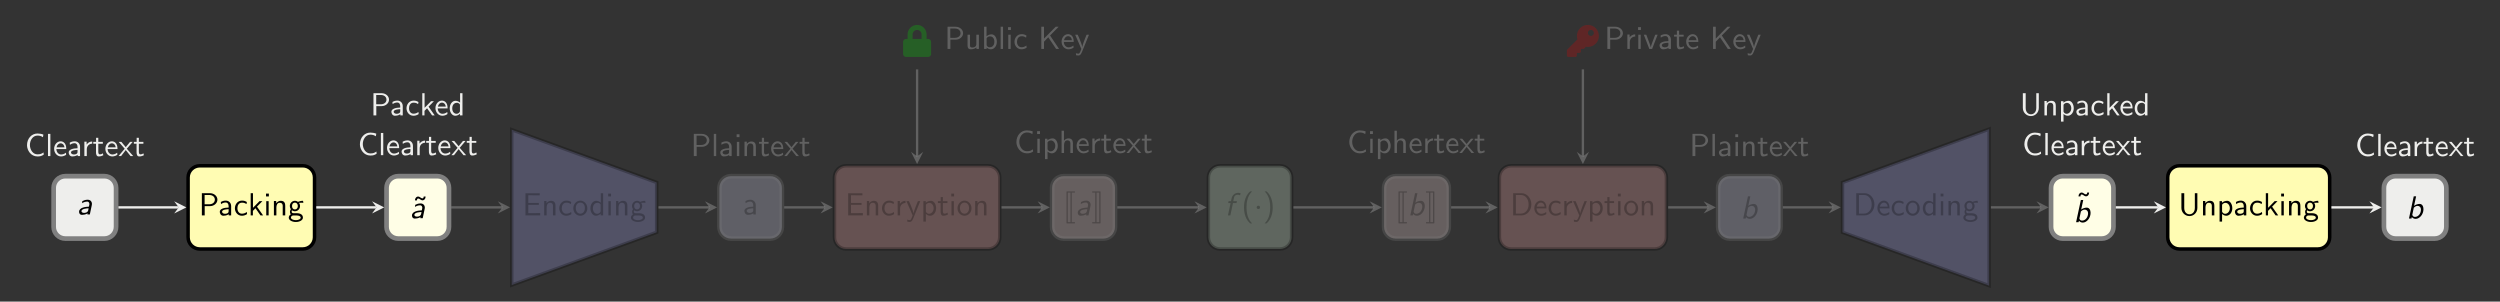 <?xml version="1.0" encoding="UTF-8"?>
<svg xmlns="http://www.w3.org/2000/svg" xmlns:xlink="http://www.w3.org/1999/xlink" width="851.518" height="102.74" viewBox="0 0 851.518 102.74">
<defs>
<g>
<g id="glyph-0-0">
<path d="M 1.266 2.609 C 1.266 2.672 1.312 2.719 1.391 2.719 L 4.016 2.719 C 4.094 2.719 4.141 2.672 4.141 2.609 L 4.141 2.406 C 4.141 2.344 4.094 2.297 4.016 2.297 L 3.047 2.297 L 3.047 -7.75 L 4.016 -7.75 C 4.094 -7.75 4.141 -7.797 4.141 -7.859 L 4.141 -8.062 C 4.141 -8.125 4.094 -8.172 4.016 -8.172 L 1.391 -8.172 C 1.312 -8.172 1.266 -8.125 1.266 -8.062 Z M 2.625 -7.75 L 2.625 2.297 L 1.703 2.297 L 1.703 -7.75 Z M 2.625 -7.75 "/>
</g>
<g id="glyph-0-1">
<path d="M 1.75 2.297 L 1.75 -7.75 L 2.672 -7.75 L 2.672 2.297 Z M 3.109 2.609 L 3.109 -8.062 C 3.109 -8.125 3.047 -8.172 2.984 -8.172 L 0.375 -8.172 C 0.312 -8.172 0.266 -8.125 0.266 -8.062 L 0.266 -7.859 C 0.266 -7.797 0.312 -7.75 0.375 -7.75 L 1.312 -7.75 L 1.312 2.297 L 0.375 2.297 C 0.312 2.297 0.266 2.344 0.266 2.406 L 0.266 2.609 C 0.266 2.672 0.312 2.719 0.375 2.719 L 2.984 2.719 C 3.047 2.719 3.109 2.672 3.109 2.609 Z M 3.109 2.609 "/>
</g>
<g id="glyph-1-0">
<path d="M 5.031 -3.203 C 5.078 -3.359 5.078 -3.453 5.078 -3.594 C 5.078 -4.391 4.547 -5.031 3.625 -5.031 C 2.828 -5.031 2.297 -4.797 1.812 -4.562 C 1.781 -4.25 1.734 -3.875 1.719 -3.844 C 2.219 -4.156 2.781 -4.391 3.484 -4.391 C 4.156 -4.391 4.219 -3.703 4.219 -3.516 C 4.219 -3.344 4.094 -2.703 4.062 -2.688 C 4.031 -2.672 3.844 -2.656 3.797 -2.656 C 3 -2.625 0.703 -2.406 0.703 -0.922 C 0.703 -0.75 0.75 0.125 1.703 0.125 C 1.984 0.125 2.906 0.062 3.609 -0.375 C 3.594 -0.281 3.562 -0.094 3.531 0 L 4.359 0 Z M 3.812 -1.422 C 3.609 -0.547 2.547 -0.547 2.406 -0.547 C 1.859 -0.547 1.516 -0.781 1.516 -1.141 C 1.516 -2 3.453 -2.094 3.953 -2.109 Z M 3.812 -1.422 "/>
</g>
<g id="glyph-1-1">
<path d="M 2.812 -4.203 L 4.016 -4.203 L 4.141 -4.844 L 2.906 -4.844 L 3.203 -6.188 C 3.297 -6.734 3.844 -7.031 4.391 -7.031 C 4.531 -7.031 4.875 -7.016 5.234 -6.844 L 5.391 -7.562 C 5.109 -7.641 4.828 -7.688 4.547 -7.688 C 3.469 -7.688 2.562 -6.844 2.359 -5.875 L 2.125 -4.844 L 1.312 -4.844 L 1.188 -4.203 L 2 -4.203 L 1.094 0 L 1.922 0 Z M 2.812 -4.203 "/>
</g>
<g id="glyph-1-2">
<path d="M 3.328 -7.562 L 2.516 -7.562 L 0.891 0 L 1.75 0 L 1.859 -0.5 C 2.156 -0.141 2.578 0.125 3.188 0.125 C 4.484 0.125 5.828 -1.391 5.828 -3.188 C 5.828 -4.062 5.438 -4.969 4.516 -4.969 C 3.875 -4.969 3.156 -4.719 2.625 -4.312 Z M 2.531 -3.672 C 2.641 -3.781 3.125 -4.297 3.812 -4.297 C 4.453 -4.297 4.969 -3.859 4.969 -3.016 C 4.969 -1.781 4.141 -0.547 2.906 -0.547 C 2.438 -0.547 2.156 -0.812 2.016 -1.25 Z M 2.531 -3.672 "/>
</g>
<g id="glyph-2-0">
<path d="M 6.344 -1.25 C 5.703 -0.812 5.328 -0.594 4.25 -0.594 C 2.688 -0.594 1.703 -2.219 1.703 -3.797 C 1.703 -5.281 2.609 -6.984 4.281 -6.984 C 5.047 -6.984 5.547 -6.812 6.141 -6.422 L 6.297 -7.312 C 5.828 -7.547 4.984 -7.688 4.281 -7.688 C 2.266 -7.688 0.719 -5.984 0.719 -3.703 C 0.719 -1.969 2.016 0.125 4.281 0.125 C 5.297 0.125 5.703 -0.047 6.406 -0.484 Z M 6.344 -1.25 "/>
</g>
<g id="glyph-2-1">
<path d="M 1.781 -7.422 L 0.812 -7.422 L 0.812 -6.453 L 1.781 -6.453 Z M 1.703 -4.844 L 0.891 -4.844 L 0.891 0 L 1.703 0 Z M 1.703 -4.844 "/>
</g>
<g id="glyph-2-2">
<path d="M 1.75 -0.5 C 2.078 -0.188 2.562 0.125 3.219 0.125 C 4.281 0.125 5.234 -0.953 5.234 -2.438 C 5.234 -3.734 4.547 -4.969 3.5 -4.969 C 2.844 -4.969 2.219 -4.734 1.719 -4.312 L 1.719 -4.844 L 0.891 -4.844 L 0.891 2.109 L 1.75 2.109 Z M 1.75 -3.625 C 2 -4.016 2.438 -4.266 2.906 -4.266 C 3.734 -4.266 4.391 -3.438 4.391 -2.438 C 4.391 -1.312 3.609 -0.547 2.797 -0.547 C 2.359 -0.547 2.078 -0.766 1.859 -1.062 C 1.75 -1.219 1.75 -1.25 1.75 -1.438 Z M 1.75 -3.625 "/>
</g>
<g id="glyph-2-3">
<path d="M 4.75 -3.25 C 4.75 -3.969 4.578 -4.969 3.25 -4.969 C 2.578 -4.969 2.047 -4.625 1.703 -4.172 L 1.703 -7.562 L 0.891 -7.562 L 0.891 0 L 1.734 0 L 1.734 -2.672 C 1.734 -3.391 2 -4.297 2.828 -4.297 C 3.875 -4.297 3.891 -3.516 3.891 -3.172 L 3.891 0 L 4.75 0 Z M 4.75 -3.25 "/>
</g>
<g id="glyph-2-4">
<path d="M 4.516 -2.391 C 4.516 -2.766 4.5 -3.578 4.078 -4.234 C 3.625 -4.906 2.969 -5.031 2.578 -5.031 C 1.359 -5.031 0.375 -3.875 0.375 -2.469 C 0.375 -1.031 1.422 0.125 2.734 0.125 C 3.422 0.125 4.047 -0.141 4.469 -0.453 L 4.406 -1.156 C 3.719 -0.594 3 -0.547 2.75 -0.547 C 1.875 -0.547 1.172 -1.312 1.141 -2.391 Z M 1.203 -2.984 C 1.375 -3.812 1.953 -4.359 2.578 -4.359 C 3.141 -4.359 3.75 -3.984 3.891 -2.984 Z M 1.203 -2.984 "/>
</g>
<g id="glyph-2-5">
<path d="M 1.719 -2.328 C 1.719 -3.422 2.5 -4.203 3.562 -4.234 L 3.562 -4.969 C 2.594 -4.953 2 -4.422 1.656 -3.922 L 1.656 -4.906 L 0.891 -4.906 L 0.891 0 L 1.719 0 Z M 1.719 -2.328 "/>
</g>
<g id="glyph-2-6">
<path d="M 1.906 -4.203 L 3.453 -4.203 L 3.453 -4.844 L 1.906 -4.844 L 1.906 -6.234 L 1.156 -6.234 L 1.156 -4.844 L 0.203 -4.844 L 0.203 -4.203 L 1.125 -4.203 L 1.125 -1.297 C 1.125 -0.641 1.281 0.125 2.031 0.125 C 2.797 0.125 3.344 -0.156 3.625 -0.297 L 3.453 -0.938 C 3.156 -0.703 2.812 -0.578 2.469 -0.578 C 2.062 -0.578 1.906 -0.906 1.906 -1.484 Z M 1.906 -4.203 "/>
</g>
<g id="glyph-2-7">
<path d="M 2.828 -2.5 L 4.828 -4.844 L 3.938 -4.844 L 2.469 -3.047 L 0.969 -4.844 L 0.062 -4.844 L 2.109 -2.5 L 0 0 L 0.891 0 L 2.469 -2.047 L 4.109 0 L 5.016 0 Z M 2.828 -2.5 "/>
</g>
<g id="glyph-2-8">
<path d="M 5.594 -3.594 L 5.594 -4.25 L 2 -4.25 L 2 -6.844 L 3.5 -6.844 C 3.625 -6.844 3.766 -6.828 3.891 -6.828 L 5.891 -6.828 L 5.891 -7.531 L 1.031 -7.531 L 1.031 0 L 6.047 0 L 6.047 -0.781 L 4.672 -0.781 C 4.531 -0.781 4.406 -0.766 4.281 -0.766 L 2 -0.766 L 2 -3.594 Z M 5.594 -3.594 "/>
</g>
<g id="glyph-2-9">
<path d="M 4.75 -3.25 C 4.75 -3.969 4.578 -4.969 3.25 -4.969 C 2.266 -4.969 1.734 -4.219 1.672 -4.141 L 1.672 -4.906 L 0.891 -4.906 L 0.891 0 L 1.734 0 L 1.734 -2.672 C 1.734 -3.391 2 -4.297 2.828 -4.297 C 3.875 -4.297 3.891 -3.516 3.891 -3.172 L 3.891 0 L 4.75 0 Z M 4.75 -3.25 "/>
</g>
<g id="glyph-2-10">
<path d="M 4.469 -4.562 C 3.828 -4.922 3.453 -5.031 2.797 -5.031 C 1.281 -5.031 0.391 -3.703 0.391 -2.422 C 0.391 -1.062 1.391 0.125 2.75 0.125 C 3.344 0.125 3.938 -0.031 4.531 -0.438 L 4.453 -1.172 C 3.906 -0.734 3.312 -0.578 2.766 -0.578 C 1.859 -0.578 1.25 -1.359 1.25 -2.438 C 1.25 -3.281 1.641 -4.328 2.797 -4.328 C 3.375 -4.328 3.734 -4.25 4.344 -3.844 Z M 4.469 -4.562 "/>
</g>
<g id="glyph-2-11">
<path d="M 4.859 -4.844 L 4.047 -4.844 C 2.625 -1.375 2.609 -0.875 2.594 -0.625 L 2.578 -0.625 C 2.516 -1.359 1.641 -3.375 1.609 -3.484 L 1.016 -4.844 L 0.156 -4.844 L 2.266 0 C 2.141 0.344 1.922 0.891 1.875 0.984 C 1.594 1.609 1.406 1.609 1.25 1.609 C 1.078 1.609 0.734 1.578 0.406 1.438 L 0.469 2.156 C 0.703 2.203 1.016 2.234 1.25 2.234 C 1.641 2.234 2.047 2.109 2.484 1 Z M 4.859 -4.844 "/>
</g>
<g id="glyph-2-12">
<path d="M 5.109 -2.406 C 5.109 -3.859 4.031 -5.031 2.719 -5.031 C 1.391 -5.031 0.328 -3.828 0.328 -2.406 C 0.328 -0.953 1.438 0.125 2.719 0.125 C 4.031 0.125 5.109 -0.984 5.109 -2.406 Z M 2.719 -0.578 C 1.969 -0.578 1.172 -1.188 1.172 -2.516 C 1.172 -3.828 2 -4.359 2.719 -4.359 C 3.484 -4.359 4.266 -3.797 4.266 -2.516 C 4.266 -1.219 3.516 -0.578 2.719 -0.578 Z M 2.719 -0.578 "/>
</g>
<g id="glyph-2-13">
<path d="M 3.844 -3.156 C 5.188 -3.156 6.344 -4.141 6.344 -5.359 C 6.344 -6.531 5.266 -7.562 3.766 -7.562 L 1.047 -7.562 L 1.047 0 L 2.016 0 L 2.016 -3.156 Z M 3.516 -6.953 C 4.719 -6.953 5.469 -6.297 5.469 -5.359 C 5.469 -4.5 4.781 -3.781 3.516 -3.781 L 1.984 -3.781 L 1.984 -6.953 Z M 3.516 -6.953 "/>
</g>
<g id="glyph-2-14">
<path d="M 4.75 -4.844 L 3.891 -4.844 L 3.891 -1.672 C 3.891 -0.859 3.281 -0.484 2.578 -0.484 C 1.812 -0.484 1.734 -0.766 1.734 -1.234 L 1.734 -4.844 L 0.891 -4.844 L 0.891 -1.188 C 0.891 -0.406 1.141 0.125 2.047 0.125 C 2.625 0.125 3.391 -0.047 3.922 -0.531 L 3.922 0 L 4.75 0 Z M 4.75 -4.844 "/>
</g>
<g id="glyph-2-15">
<path d="M 1.719 -7.562 L 0.891 -7.562 L 0.891 0 L 1.75 0 L 1.75 -0.5 C 2 -0.266 2.469 0.125 3.203 0.125 C 4.297 0.125 5.234 -0.969 5.234 -2.438 C 5.234 -3.781 4.5 -4.969 3.469 -4.969 C 3.047 -4.969 2.359 -4.859 1.719 -4.312 Z M 1.75 -3.656 C 1.922 -3.922 2.312 -4.297 2.906 -4.297 C 3.562 -4.297 4.391 -3.828 4.391 -2.438 C 4.391 -1.016 3.469 -0.547 2.797 -0.547 C 2.375 -0.547 2.016 -0.734 1.75 -1.25 Z M 1.75 -3.656 "/>
</g>
<g id="glyph-2-16">
<path d="M 1.703 -7.562 L 0.891 -7.562 L 0.891 0 L 1.703 0 Z M 1.703 -7.562 "/>
</g>
<g id="glyph-2-17">
<path d="M 4.031 -4.578 L 6.953 -7.562 L 5.938 -7.562 L 1.969 -3.516 L 1.969 -7.562 L 1.047 -7.562 L 1.047 0 L 1.969 0 L 1.969 -2.469 L 3.422 -3.969 L 6.094 0 L 7.094 0 Z M 4.031 -4.578 "/>
</g>
<g id="glyph-2-18">
<path d="M 4.359 -3.156 C 4.359 -4.266 3.562 -5.031 2.547 -5.031 C 1.844 -5.031 1.359 -4.859 0.844 -4.562 L 0.906 -3.844 C 1.469 -4.25 2.016 -4.391 2.547 -4.391 C 3.062 -4.391 3.5 -3.953 3.5 -3.141 L 3.5 -2.672 C 1.859 -2.656 0.484 -2.188 0.484 -1.234 C 0.484 -0.766 0.781 0.125 1.719 0.125 C 1.875 0.125 2.906 0.094 3.531 -0.391 L 3.531 0 L 4.359 0 Z M 3.5 -1.438 C 3.5 -1.234 3.5 -0.953 3.125 -0.75 C 2.812 -0.562 2.406 -0.547 2.281 -0.547 C 1.75 -0.547 1.266 -0.797 1.266 -1.25 C 1.266 -2.016 3.031 -2.094 3.5 -2.109 Z M 3.5 -1.438 "/>
</g>
<g id="glyph-2-19">
<path d="M 4.734 -7.562 L 3.922 -7.562 L 3.922 -4.359 C 3.344 -4.844 2.719 -4.969 2.328 -4.969 C 1.25 -4.969 0.391 -3.828 0.391 -2.422 C 0.391 -1 1.234 0.125 2.266 0.125 C 2.625 0.125 3.266 0.016 3.875 -0.562 L 3.875 0 L 4.734 0 Z M 3.875 -1.516 C 3.875 -1.359 3.875 -1.172 3.516 -0.844 C 3.266 -0.625 3 -0.547 2.719 -0.547 C 2.047 -0.547 1.25 -1.062 1.25 -2.406 C 1.25 -3.844 2.188 -4.297 2.828 -4.297 C 3.312 -4.297 3.641 -4.047 3.875 -3.703 Z M 3.875 -1.516 "/>
</g>
<g id="glyph-2-20">
<path d="M 3.844 -4.266 C 4.078 -4.266 4.391 -4.312 4.641 -4.312 C 4.844 -4.312 5.266 -4.281 5.297 -4.281 L 5.172 -4.969 C 4.406 -4.969 3.781 -4.75 3.453 -4.609 C 3.219 -4.797 2.844 -4.969 2.406 -4.969 C 1.469 -4.969 0.672 -4.172 0.672 -3.188 C 0.672 -2.781 0.812 -2.391 1.031 -2.109 C 0.719 -1.656 0.719 -1.234 0.719 -1.172 C 0.719 -0.891 0.812 -0.578 1 -0.344 C 0.438 -0.016 0.312 0.484 0.312 0.781 C 0.312 1.594 1.391 2.25 2.719 2.25 C 4.062 2.25 5.141 1.609 5.141 0.766 C 5.141 -0.75 3.312 -0.75 2.891 -0.75 L 1.938 -0.75 C 1.781 -0.75 1.297 -0.75 1.297 -1.328 C 1.297 -1.453 1.344 -1.625 1.422 -1.719 C 1.641 -1.562 2 -1.406 2.406 -1.406 C 3.391 -1.406 4.156 -2.219 4.156 -3.188 C 4.156 -3.703 3.922 -4.109 3.797 -4.281 Z M 2.406 -2.031 C 2 -2.031 1.438 -2.281 1.438 -3.188 C 1.438 -4.094 2 -4.344 2.406 -4.344 C 2.875 -4.344 3.391 -4.031 3.391 -3.188 C 3.391 -2.328 2.875 -2.031 2.406 -2.031 Z M 2.906 0.031 C 3.141 0.031 4.375 0.031 4.375 0.781 C 4.375 1.266 3.625 1.625 2.719 1.625 C 1.844 1.625 1.062 1.281 1.062 0.781 C 1.062 0.734 1.062 0.031 1.922 0.031 Z M 2.906 0.031 "/>
</g>
<g id="glyph-2-21">
<path d="M 3.875 -7.391 C 3.859 -7.016 3.734 -6.75 3.453 -6.75 C 3.203 -6.75 2.969 -6.906 2.672 -7.109 C 2.469 -7.25 2.25 -7.391 1.969 -7.391 C 1.469 -7.391 0.922 -6.938 0.906 -6.078 L 1.578 -6.078 C 1.578 -6.453 1.719 -6.719 2 -6.719 C 2.25 -6.719 2.469 -6.562 2.766 -6.359 C 2.984 -6.219 3.203 -6.078 3.469 -6.078 C 3.984 -6.078 4.516 -6.531 4.531 -7.391 Z M 3.875 -7.391 "/>
</g>
<g id="glyph-2-22">
<path d="M 3.062 -2.969 L 4.891 -4.844 L 3.922 -4.844 L 1.703 -2.578 L 1.703 -7.562 L 0.922 -7.562 L 0.922 0 L 1.672 0 L 1.672 -1.531 L 2.547 -2.438 L 4.25 0 L 5.141 0 Z M 3.062 -2.969 "/>
</g>
<g id="glyph-2-23">
<path d="M 2.953 -8.172 C 2.609 -7.859 1.875 -7.188 1.375 -5.844 C 0.938 -4.672 0.859 -3.516 0.859 -2.719 C 0.859 0.797 2.438 2.25 2.953 2.719 L 3.625 2.719 C 3.094 2.203 1.719 0.797 1.719 -2.719 C 1.719 -3.344 1.75 -4.609 2.188 -5.906 C 2.641 -7.172 3.266 -7.812 3.625 -8.172 Z M 2.953 -8.172 "/>
</g>
<g id="glyph-2-24">
<path d="M 1.281 2.719 C 1.625 2.406 2.359 1.734 2.859 0.391 C 3.297 -0.781 3.375 -1.938 3.375 -2.719 C 3.375 -6.25 1.797 -7.703 1.281 -8.172 L 0.609 -8.172 C 1.141 -7.656 2.516 -6.25 2.516 -2.719 C 2.516 -2.109 2.484 -0.844 2.047 0.453 C 1.594 1.719 0.969 2.359 0.609 2.719 Z M 1.281 2.719 "/>
</g>
<g id="glyph-2-25">
<path d="M 1.047 -7.562 L 1.047 0 L 3.922 0 C 5.766 0 7.25 -1.656 7.25 -3.719 C 7.25 -5.828 5.781 -7.562 3.906 -7.562 Z M 1.984 -0.609 L 1.984 -6.953 L 3.656 -6.953 C 5.188 -6.953 6.312 -5.641 6.312 -3.719 C 6.312 -1.859 5.188 -0.609 3.656 -0.609 Z M 1.984 -0.609 "/>
</g>
<g id="glyph-2-26">
<path d="M 4.859 -4.844 L 4.047 -4.844 L 3.188 -2.578 C 2.953 -1.969 2.625 -1.094 2.531 -0.578 L 2.516 -0.578 C 2.453 -0.969 2.172 -1.719 2.062 -2.016 L 1 -4.844 L 0.156 -4.844 L 2.031 0 L 2.984 0 Z M 4.859 -4.844 "/>
</g>
<g id="glyph-2-27">
<path d="M 6.469 -7.562 L 5.609 -7.562 L 5.609 -2.531 C 5.609 -1.094 4.703 -0.375 3.781 -0.375 C 2.891 -0.375 2 -1.062 2 -2.531 L 2 -7.562 L 1.031 -7.562 L 1.031 -2.547 C 1.031 -0.953 2.297 0.234 3.781 0.234 C 5.234 0.234 6.469 -0.953 6.469 -2.547 Z M 6.469 -7.562 "/>
</g>
<g id="glyph-3-0">
<path d="M 8.516 -4.781 L 8 -4.781 L 8 -6.297 C 8 -8.094 6.562 -9.547 4.781 -9.547 C 2.984 -9.547 1.531 -8.094 1.531 -6.297 L 1.531 -4.781 L 1.031 -4.781 C 0.453 -4.781 0 -4.312 0 -3.75 L 0 0.344 C 0 0.906 0.453 1.359 1.031 1.359 L 8.516 1.359 C 9.078 1.359 9.547 0.906 9.547 0.344 L 9.547 -3.75 C 9.547 -4.312 9.078 -4.781 8.516 -4.781 Z M 6.297 -4.781 L 3.234 -4.781 L 3.234 -6.297 C 3.234 -7.156 3.922 -7.844 4.781 -7.844 C 5.625 -7.844 6.297 -7.156 6.297 -6.297 Z M 6.297 -4.781 "/>
</g>
<g id="glyph-4-0">
<path d="M 2.094 -2.719 C 2.094 -3.047 1.828 -3.297 1.516 -3.297 C 1.203 -3.297 0.938 -3.047 0.938 -2.719 C 0.938 -2.406 1.203 -2.156 1.516 -2.156 C 1.828 -2.156 2.094 -2.406 2.094 -2.719 Z M 2.094 -2.719 "/>
</g>
<g id="glyph-5-0">
<path d="M 10.906 -5.797 C 10.906 -7.859 9.234 -9.547 7.156 -9.547 C 5.078 -9.547 3.406 -7.859 3.406 -5.797 C 3.406 -5.375 3.484 -5 3.594 -4.625 L 0.156 -1.172 C 0.047 -1.062 0 -0.938 0 -0.812 L 0 0.844 C 0 1.141 0.234 1.359 0.516 1.359 L 2.906 1.359 C 3.188 1.359 3.406 1.141 3.406 0.844 L 3.406 0 L 4.266 0 C 4.547 0 4.781 -0.234 4.781 -0.516 L 4.781 -1.359 L 5.562 -1.359 C 5.719 -1.359 5.844 -1.422 5.938 -1.531 L 6.453 -2.109 C 6.688 -2.062 6.922 -2.047 7.156 -2.047 C 9.234 -2.047 10.906 -3.719 10.906 -5.797 Z M 7.156 -6.812 C 7.156 -7.391 7.609 -7.844 8.172 -7.844 C 8.75 -7.844 9.203 -7.391 9.203 -6.812 C 9.203 -6.25 8.75 -5.797 8.172 -5.797 C 7.609 -5.797 7.156 -6.25 7.156 -6.812 Z M 7.156 -6.812 "/>
</g>
</g>
<clipPath id="clip-0">
<path clip-rule="nonzero" d="M 0 0 L 851.52 0 L 851.52 102.738 L 0 102.738 Z M 0 0 "/>
</clipPath>
<clipPath id="clip-1">
<path clip-rule="nonzero" d="M 335 37 L 403 37 L 403 102.738 L 335 102.738 Z M 335 37 "/>
</clipPath>
<clipPath id="clip-2">
<path clip-rule="nonzero" d="M 222 37 L 289 37 L 289 102.738 L 222 102.738 Z M 222 37 "/>
</clipPath>
<clipPath id="clip-3">
<path clip-rule="nonzero" d="M 157 27 L 241 27 L 241 102.738 L 157 102.738 Z M 157 27 "/>
</clipPath>
<clipPath id="clip-4">
<path clip-rule="nonzero" d="M 109 37 L 176 37 L 176 102.738 L 109 102.738 Z M 109 37 "/>
</clipPath>
<clipPath id="clip-5">
<path clip-rule="nonzero" d="M 0 37 L 63 37 L 63 102.738 L 0 102.738 Z M 0 37 "/>
</clipPath>
<clipPath id="clip-6">
<path clip-rule="nonzero" d="M 448 37 L 517 37 L 517 102.738 L 448 102.738 Z M 448 37 "/>
</clipPath>
<clipPath id="clip-7">
<path clip-rule="nonzero" d="M 562 37 L 630 37 L 630 102.738 L 562 102.738 Z M 562 37 "/>
</clipPath>
<clipPath id="clip-8">
<path clip-rule="nonzero" d="M 610 27 L 695 27 L 695 102.738 L 610 102.738 Z M 610 27 "/>
</clipPath>
<clipPath id="clip-9">
<path clip-rule="nonzero" d="M 676 37 L 743 37 L 743 102.738 L 676 102.738 Z M 676 37 "/>
</clipPath>
<clipPath id="clip-10">
<path clip-rule="nonzero" d="M 789 37 L 851.52 37 L 851.52 102.738 L 789 102.738 Z M 789 37 "/>
</clipPath>
</defs>
<g clip-path="url(#clip-0)">
<path fill-rule="nonzero" fill="rgb(20%, 20%, 20%)" fill-opacity="1" d="M -0.004 102.742 L -0.004 0 L 851.523 0 L 851.523 102.742 Z M -0.004 102.742 "/>
</g>
<path fill-rule="nonzero" fill="rgb(100%, 89.999%, 89.999%)" fill-opacity="0.25" d="M 375.785 60.004 L 362.348 60.004 C 360.145 60.004 358.359 61.789 358.359 63.988 L 358.359 77.281 C 358.359 79.48 360.145 81.266 362.348 81.266 L 375.785 81.266 C 377.988 81.266 379.77 79.48 379.77 77.281 L 379.77 63.988 C 379.77 61.789 377.988 60.004 375.785 60.004 Z M 375.785 60.004 "/>
<g clip-path="url(#clip-1)">
<path fill="none" stroke-width="1.594" stroke-linecap="butt" stroke-linejoin="miter" stroke="rgb(50%, 50%, 50%)" stroke-opacity="0.25" stroke-miterlimit="10" d="M 6.719 10.631 L -6.718 10.631 C -8.921 10.631 -10.707 8.846 -10.707 6.647 L -10.707 -6.646 C -10.707 -8.845 -8.921 -10.631 -6.718 -10.631 L 6.719 -10.631 C 8.922 -10.631 10.704 -8.845 10.704 -6.646 L 10.704 6.647 C 10.704 8.846 8.922 10.631 6.719 10.631 Z M 6.719 10.631 " transform="matrix(1, 0, 0, -1, 369.066, 70.635)"/>
</g>
<g fill="rgb(0%, 0%, 0%)" fill-opacity="0.25">
<use xlink:href="#glyph-0-0" x="361.997" y="73.362"/>
</g>
<g fill="rgb(0%, 0%, 0%)" fill-opacity="0.25">
<use xlink:href="#glyph-1-0" x="366.391" y="73.362"/>
</g>
<g fill="rgb(0%, 0%, 0%)" fill-opacity="0.25">
<use xlink:href="#glyph-0-1" x="371.741" y="73.362"/>
</g>
<g fill="rgb(93.332%, 93.332%, 92.548%)" fill-opacity="0.25">
<use xlink:href="#glyph-2-0" x="345.475" y="52.102"/>
<use xlink:href="#glyph-2-1" x="352.445" y="52.102"/>
<use xlink:href="#glyph-2-2" x="355.051" y="52.102"/>
<use xlink:href="#glyph-2-3" x="360.688" y="52.102"/>
<use xlink:href="#glyph-2-4" x="366.324" y="52.102"/>
<use xlink:href="#glyph-2-5" x="371.172" y="52.102"/>
<use xlink:href="#glyph-2-6" x="374.9" y="52.102"/>
<use xlink:href="#glyph-2-4" x="378.839" y="52.102"/>
<use xlink:href="#glyph-2-7" x="383.687" y="52.102"/>
<use xlink:href="#glyph-2-6" x="388.718" y="52.102"/>
</g>
<path fill-rule="nonzero" fill="rgb(100%, 70%, 70%)" fill-opacity="0.25" stroke-width="1.196" stroke-linecap="butt" stroke-linejoin="miter" stroke="rgb(0%, 0%, 0%)" stroke-opacity="0.25" stroke-miterlimit="10" d="M -32.527 14.174 L -80.859 14.174 C -83.062 14.174 -84.843 12.389 -84.843 10.19 L -84.843 -10.189 C -84.843 -12.388 -83.062 -14.174 -80.859 -14.174 L -32.527 -14.174 C -30.328 -14.174 -28.543 -12.388 -28.543 -10.189 L -28.543 10.19 C -28.543 12.389 -30.328 14.174 -32.527 14.174 Z M -32.527 14.174 " transform="matrix(1, 0, 0, -1, 369.066, 70.635)"/>
<g fill="rgb(0%, 0%, 0%)" fill-opacity="0.25">
<use xlink:href="#glyph-2-8" x="287.858" y="73.362"/>
<use xlink:href="#glyph-2-9" x="294.373" y="73.362"/>
<use xlink:href="#glyph-2-10" x="300.01" y="73.362"/>
<use xlink:href="#glyph-2-5" x="304.858" y="73.362"/>
<use xlink:href="#glyph-2-11" x="308.585" y="73.362"/>
<use xlink:href="#glyph-2-2" x="313.615" y="73.362"/>
<use xlink:href="#glyph-2-6" x="319.252" y="73.362"/>
<use xlink:href="#glyph-2-1" x="323.191" y="73.362"/>
<use xlink:href="#glyph-2-12" x="325.798" y="73.362"/>
<use xlink:href="#glyph-2-9" x="331.252" y="73.362"/>
</g>
<g fill="rgb(0%, 89.999%, 0%)" fill-opacity="0.25">
<use xlink:href="#glyph-3-0" x="307.6" y="18.036"/>
</g>
<g fill="rgb(93.332%, 93.332%, 92.548%)" fill-opacity="0.25">
<use xlink:href="#glyph-2-13" x="321.692" y="16.669"/>
<use xlink:href="#glyph-2-14" x="328.662" y="16.669"/>
<use xlink:href="#glyph-2-15" x="334.299" y="16.669"/>
<use xlink:href="#glyph-2-16" x="339.935" y="16.669"/>
<use xlink:href="#glyph-2-1" x="342.541" y="16.669"/>
<use xlink:href="#glyph-2-10" x="345.148" y="16.669"/>
</g>
<g fill="rgb(93.332%, 93.332%, 92.548%)" fill-opacity="0.25">
<use xlink:href="#glyph-2-17" x="353.628" y="16.669"/>
<use xlink:href="#glyph-2-4" x="361.204" y="16.669"/>
<use xlink:href="#glyph-2-11" x="366.052" y="16.669"/>
</g>
<path fill-rule="nonzero" fill="rgb(89.999%, 89.999%, 100%)" fill-opacity="0.25" d="M 262.324 60.004 L 249.035 60.004 C 246.832 60.004 245.047 61.789 245.047 63.988 L 245.047 77.281 C 245.047 79.48 246.832 81.266 249.035 81.266 L 262.324 81.266 C 264.523 81.266 266.309 79.48 266.309 77.281 L 266.309 63.988 C 266.309 61.789 264.523 60.004 262.324 60.004 Z M 262.324 60.004 "/>
<g clip-path="url(#clip-2)">
<path fill="none" stroke-width="1.594" stroke-linecap="butt" stroke-linejoin="miter" stroke="rgb(50%, 50%, 50%)" stroke-opacity="0.25" stroke-miterlimit="10" d="M -106.742 10.631 L -120.031 10.631 C -122.234 10.631 -124.019 8.846 -124.019 6.647 L -124.019 -6.646 C -124.019 -8.845 -122.234 -10.631 -120.031 -10.631 L -106.742 -10.631 C -104.543 -10.631 -102.757 -8.845 -102.757 -6.646 L -102.757 6.647 C -102.757 8.846 -104.543 10.631 -106.742 10.631 Z M -106.742 10.631 " transform="matrix(1, 0, 0, -1, 369.066, 70.635)"/>
</g>
<g fill="rgb(0%, 0%, 0%)" fill-opacity="0.25">
<use xlink:href="#glyph-2-18" x="253.059" y="73.059"/>
</g>
<g fill="rgb(93.332%, 93.332%, 92.548%)" fill-opacity="0.25">
<use xlink:href="#glyph-2-13" x="235.271" y="53.163"/>
<use xlink:href="#glyph-2-16" x="242.241" y="53.163"/>
<use xlink:href="#glyph-2-18" x="244.847" y="53.163"/>
<use xlink:href="#glyph-2-1" x="250.09" y="53.163"/>
<use xlink:href="#glyph-2-9" x="252.696" y="53.163"/>
<use xlink:href="#glyph-2-6" x="258.333" y="53.163"/>
<use xlink:href="#glyph-2-4" x="262.272" y="53.163"/>
<use xlink:href="#glyph-2-7" x="267.12" y="53.163"/>
<use xlink:href="#glyph-2-6" x="272.15" y="53.163"/>
</g>
<path fill-rule="nonzero" fill="rgb(70%, 70%, 100%)" fill-opacity="0.25" d="M 174.305 44.184 L 223.668 62.152 L 223.668 79.121 L 174.305 97.086 Z M 174.305 44.184 "/>
<g clip-path="url(#clip-3)">
<path fill="none" stroke-width="1.196" stroke-linecap="butt" stroke-linejoin="miter" stroke="rgb(0%, 0%, 0%)" stroke-opacity="0.25" stroke-miterlimit="10" d="M -194.761 26.451 L -145.398 8.483 L -145.398 -8.486 L -194.761 -26.451 Z M -194.761 26.451 " transform="matrix(1, 0, 0, -1, 369.066, 70.635)"/>
</g>
<g fill="rgb(0%, 0%, 0%)" fill-opacity="0.25">
<use xlink:href="#glyph-2-8" x="177.942" y="73.362"/>
<use xlink:href="#glyph-2-9" x="184.457" y="73.362"/>
<use xlink:href="#glyph-2-10" x="190.094" y="73.362"/>
<use xlink:href="#glyph-2-12" x="194.942" y="73.362"/>
</g>
<g fill="rgb(0%, 0%, 0%)" fill-opacity="0.25">
<use xlink:href="#glyph-2-19" x="200.702" y="73.362"/>
<use xlink:href="#glyph-2-1" x="206.338" y="73.362"/>
<use xlink:href="#glyph-2-9" x="208.945" y="73.362"/>
<use xlink:href="#glyph-2-20" x="214.581" y="73.362"/>
</g>
<path fill-rule="nonzero" fill="rgb(100%, 99.489%, 90.001%)" fill-opacity="1" d="M 148.938 60.004 L 135.648 60.004 C 133.445 60.004 131.66 61.789 131.66 63.988 L 131.66 77.281 C 131.66 79.48 133.445 81.266 135.648 81.266 L 148.938 81.266 C 151.137 81.266 152.922 79.48 152.922 77.281 L 152.922 63.988 C 152.922 61.789 151.137 60.004 148.938 60.004 Z M 148.938 60.004 "/>
<g clip-path="url(#clip-4)">
<path fill="none" stroke-width="1.594" stroke-linecap="butt" stroke-linejoin="miter" stroke="rgb(50%, 50%, 50%)" stroke-opacity="1" stroke-miterlimit="10" d="M -220.129 10.631 L -233.418 10.631 C -235.621 10.631 -237.406 8.846 -237.406 6.647 L -237.406 -6.646 C -237.406 -8.845 -235.621 -10.631 -233.418 -10.631 L -220.129 -10.631 C -217.929 -10.631 -216.144 -8.845 -216.144 -6.646 L -216.144 6.647 C -216.144 8.846 -217.929 10.631 -220.129 10.631 Z M -220.129 10.631 " transform="matrix(1, 0, 0, -1, 369.066, 70.635)"/>
</g>
<g fill="rgb(0%, 0%, 0%)" fill-opacity="1">
<use xlink:href="#glyph-2-21" x="140.44" y="74.325"/>
</g>
<g fill="rgb(0%, 0%, 0%)" fill-opacity="1">
<use xlink:href="#glyph-1-0" x="139.62" y="74.325"/>
</g>
<g fill="rgb(93.332%, 93.332%, 92.548%)" fill-opacity="1">
<use xlink:href="#glyph-2-13" x="126.158" y="39.302"/>
</g>
<g fill="rgb(93.332%, 93.332%, 92.548%)" fill-opacity="1">
<use xlink:href="#glyph-2-18" x="132.822" y="39.302"/>
<use xlink:href="#glyph-2-10" x="138.065" y="39.302"/>
<use xlink:href="#glyph-2-22" x="142.913" y="39.302"/>
</g>
<g fill="rgb(93.332%, 93.332%, 92.548%)" fill-opacity="1">
<use xlink:href="#glyph-2-4" x="147.941" y="39.302"/>
<use xlink:href="#glyph-2-19" x="152.789" y="39.302"/>
</g>
<g fill="rgb(93.332%, 93.332%, 92.548%)" fill-opacity="1">
<use xlink:href="#glyph-2-0" x="121.87" y="52.851"/>
<use xlink:href="#glyph-2-16" x="128.84" y="52.851"/>
<use xlink:href="#glyph-2-4" x="131.446" y="52.851"/>
<use xlink:href="#glyph-2-18" x="136.294" y="52.851"/>
</g>
<g fill="rgb(93.332%, 93.332%, 92.548%)" fill-opacity="1">
<use xlink:href="#glyph-2-5" x="141.231" y="52.851"/>
<use xlink:href="#glyph-2-6" x="144.959" y="52.851"/>
<use xlink:href="#glyph-2-4" x="148.898" y="52.851"/>
<use xlink:href="#glyph-2-7" x="153.746" y="52.851"/>
<use xlink:href="#glyph-2-6" x="158.777" y="52.851"/>
</g>
<path fill-rule="nonzero" fill="rgb(100%, 98.47%, 70.001%)" fill-opacity="1" stroke-width="1.196" stroke-linecap="butt" stroke-linejoin="miter" stroke="rgb(0%, 0%, 0%)" stroke-opacity="1" stroke-miterlimit="10" d="M -265.921 14.174 L -301.015 14.174 C -303.214 14.174 -305 12.389 -305 10.19 L -305 -10.189 C -305 -12.388 -303.214 -14.174 -301.015 -14.174 L -265.921 -14.174 C -263.722 -14.174 -261.937 -12.388 -261.937 -10.189 L -261.937 10.19 C -261.937 12.389 -263.722 14.174 -265.921 14.174 Z M -265.921 14.174 " transform="matrix(1, 0, 0, -1, 369.066, 70.635)"/>
<g fill="rgb(0%, 0%, 0%)" fill-opacity="1">
<use xlink:href="#glyph-2-13" x="67.708" y="73.362"/>
</g>
<g fill="rgb(0%, 0%, 0%)" fill-opacity="1">
<use xlink:href="#glyph-2-18" x="74.372" y="73.362"/>
<use xlink:href="#glyph-2-10" x="79.615" y="73.362"/>
<use xlink:href="#glyph-2-22" x="84.463" y="73.362"/>
<use xlink:href="#glyph-2-1" x="89.797" y="73.362"/>
<use xlink:href="#glyph-2-9" x="92.403" y="73.362"/>
<use xlink:href="#glyph-2-20" x="98.04" y="73.362"/>
</g>
<path fill-rule="nonzero" fill="rgb(93.332%, 93.332%, 92.548%)" fill-opacity="1" d="M 35.551 60.004 L 22.258 60.004 C 20.059 60.004 18.273 61.789 18.273 63.988 L 18.273 77.281 C 18.273 79.48 20.059 81.266 22.258 81.266 L 35.551 81.266 C 37.75 81.266 39.535 79.48 39.535 77.281 L 39.535 63.988 C 39.535 61.789 37.75 60.004 35.551 60.004 Z M 35.551 60.004 "/>
<g clip-path="url(#clip-5)">
<path fill="none" stroke-width="1.594" stroke-linecap="butt" stroke-linejoin="miter" stroke="rgb(50%, 50%, 50%)" stroke-opacity="1" stroke-miterlimit="10" d="M -333.515 10.631 L -346.808 10.631 C -349.007 10.631 -350.793 8.846 -350.793 6.647 L -350.793 -6.646 C -350.793 -8.845 -349.007 -10.631 -346.808 -10.631 L -333.515 -10.631 C -331.316 -10.631 -329.531 -8.845 -329.531 -6.646 L -329.531 6.647 C -329.531 8.846 -331.316 10.631 -333.515 10.631 Z M -333.515 10.631 " transform="matrix(1, 0, 0, -1, 369.066, 70.635)"/>
</g>
<g fill="rgb(0%, 0%, 0%)" fill-opacity="1">
<use xlink:href="#glyph-1-0" x="26.234" y="73.059"/>
</g>
<g fill="rgb(93.332%, 93.332%, 92.548%)" fill-opacity="1">
<use xlink:href="#glyph-2-0" x="8.484" y="53.163"/>
<use xlink:href="#glyph-2-16" x="15.454" y="53.163"/>
<use xlink:href="#glyph-2-4" x="18.06" y="53.163"/>
<use xlink:href="#glyph-2-18" x="22.908" y="53.163"/>
</g>
<g fill="rgb(93.332%, 93.332%, 92.548%)" fill-opacity="1">
<use xlink:href="#glyph-2-5" x="27.845" y="53.163"/>
<use xlink:href="#glyph-2-6" x="31.573" y="53.163"/>
<use xlink:href="#glyph-2-4" x="35.512" y="53.163"/>
<use xlink:href="#glyph-2-7" x="40.36" y="53.163"/>
<use xlink:href="#glyph-2-6" x="45.391" y="53.163"/>
</g>
<path fill-rule="nonzero" fill="rgb(89.999%, 100%, 89.999%)" fill-opacity="0.25" stroke-width="1.196" stroke-linecap="butt" stroke-linejoin="miter" stroke="rgb(0%, 0%, 0%)" stroke-opacity="0.25" stroke-miterlimit="10" d="M 66.883 14.174 L 46.504 14.174 C 44.305 14.174 42.52 12.389 42.52 10.19 L 42.52 -10.189 C 42.52 -12.388 44.305 -14.174 46.504 -14.174 L 66.883 -14.174 C 69.082 -14.174 70.868 -12.388 70.868 -10.189 L 70.868 10.19 C 70.868 12.389 69.082 14.174 66.883 14.174 Z M 66.883 14.174 " transform="matrix(1, 0, 0, -1, 369.066, 70.635)"/>
<g fill="rgb(0%, 0%, 0%)" fill-opacity="0.25">
<use xlink:href="#glyph-1-1" x="417.151" y="73.362"/>
</g>
<g fill="rgb(0%, 0%, 0%)" fill-opacity="0.25">
<use xlink:href="#glyph-2-23" x="422.852" y="73.362"/>
</g>
<g fill="rgb(0%, 0%, 0%)" fill-opacity="0.25">
<use xlink:href="#glyph-4-0" x="427.094" y="73.362"/>
</g>
<g fill="rgb(0%, 0%, 0%)" fill-opacity="0.25">
<use xlink:href="#glyph-2-24" x="430.125" y="73.362"/>
</g>
<path fill-rule="nonzero" fill="rgb(100%, 89.999%, 89.999%)" fill-opacity="0.25" d="M 489.484 60.004 L 475.422 60.004 C 473.223 60.004 471.438 61.789 471.438 63.988 L 471.438 77.281 C 471.438 79.48 473.223 81.266 475.422 81.266 L 489.484 81.266 C 491.684 81.266 493.469 79.48 493.469 77.281 L 493.469 63.988 C 493.469 61.789 491.684 60.004 489.484 60.004 Z M 489.484 60.004 "/>
<g clip-path="url(#clip-6)">
<path fill="none" stroke-width="1.594" stroke-linecap="butt" stroke-linejoin="miter" stroke="rgb(50%, 50%, 50%)" stroke-opacity="0.25" stroke-miterlimit="10" d="M 120.418 10.631 L 106.356 10.631 C 104.157 10.631 102.371 8.846 102.371 6.647 L 102.371 -6.646 C 102.371 -8.845 104.157 -10.631 106.356 -10.631 L 120.418 -10.631 C 122.618 -10.631 124.403 -8.845 124.403 -6.646 L 124.403 6.647 C 124.403 8.846 122.618 10.631 120.418 10.631 Z M 120.418 10.631 " transform="matrix(1, 0, 0, -1, 369.066, 70.635)"/>
</g>
<g fill="rgb(0%, 0%, 0%)" fill-opacity="0.25">
<use xlink:href="#glyph-0-0" x="475.073" y="73.362"/>
</g>
<g fill="rgb(0%, 0%, 0%)" fill-opacity="0.25">
<use xlink:href="#glyph-1-2" x="479.467" y="73.362"/>
</g>
<g fill="rgb(0%, 0%, 0%)" fill-opacity="0.25">
<use xlink:href="#glyph-0-1" x="485.437" y="73.362"/>
</g>
<g fill="rgb(93.332%, 93.332%, 92.548%)" fill-opacity="0.25">
<use xlink:href="#glyph-2-0" x="458.861" y="52.102"/>
<use xlink:href="#glyph-2-1" x="465.831" y="52.102"/>
<use xlink:href="#glyph-2-2" x="468.437" y="52.102"/>
<use xlink:href="#glyph-2-3" x="474.074" y="52.102"/>
<use xlink:href="#glyph-2-4" x="479.71" y="52.102"/>
<use xlink:href="#glyph-2-5" x="484.558" y="52.102"/>
<use xlink:href="#glyph-2-6" x="488.286" y="52.102"/>
<use xlink:href="#glyph-2-4" x="492.225" y="52.102"/>
<use xlink:href="#glyph-2-7" x="497.073" y="52.102"/>
<use xlink:href="#glyph-2-6" x="502.104" y="52.102"/>
</g>
<path fill-rule="nonzero" fill="rgb(100%, 70%, 70%)" fill-opacity="0.25" stroke-width="1.196" stroke-linecap="butt" stroke-linejoin="miter" stroke="rgb(0%, 0%, 0%)" stroke-opacity="0.25" stroke-miterlimit="10" d="M 194.536 14.174 L 145.625 14.174 C 143.426 14.174 141.641 12.389 141.641 10.19 L 141.641 -10.189 C 141.641 -12.388 143.426 -14.174 145.625 -14.174 L 194.536 -14.174 C 196.735 -14.174 198.52 -12.388 198.52 -10.189 L 198.52 10.19 C 198.52 12.389 196.735 14.174 194.536 14.174 Z M 194.536 14.174 " transform="matrix(1, 0, 0, -1, 369.066, 70.635)"/>
<g fill="rgb(0%, 0%, 0%)" fill-opacity="0.25">
<use xlink:href="#glyph-2-25" x="514.342" y="73.362"/>
<use xlink:href="#glyph-2-4" x="522.221" y="73.362"/>
<use xlink:href="#glyph-2-10" x="527.069" y="73.362"/>
<use xlink:href="#glyph-2-5" x="531.917" y="73.362"/>
<use xlink:href="#glyph-2-11" x="535.644" y="73.362"/>
<use xlink:href="#glyph-2-2" x="540.674" y="73.362"/>
<use xlink:href="#glyph-2-6" x="546.311" y="73.362"/>
<use xlink:href="#glyph-2-1" x="550.25" y="73.362"/>
<use xlink:href="#glyph-2-12" x="552.857" y="73.362"/>
<use xlink:href="#glyph-2-9" x="558.311" y="73.362"/>
</g>
<g fill="rgb(89.999%, 0%, 0%)" fill-opacity="0.25">
<use xlink:href="#glyph-5-0" x="533.69" y="18.033"/>
</g>
<g fill="rgb(93.332%, 93.332%, 92.548%)" fill-opacity="0.25">
<use xlink:href="#glyph-2-13" x="546.433" y="16.669"/>
<use xlink:href="#glyph-2-5" x="553.403" y="16.669"/>
<use xlink:href="#glyph-2-1" x="557.13" y="16.669"/>
<use xlink:href="#glyph-2-26" x="559.737" y="16.669"/>
<use xlink:href="#glyph-2-18" x="564.767" y="16.669"/>
<use xlink:href="#glyph-2-6" x="570.01" y="16.669"/>
<use xlink:href="#glyph-2-4" x="573.949" y="16.669"/>
</g>
<g fill="rgb(93.332%, 93.332%, 92.548%)" fill-opacity="0.25">
<use xlink:href="#glyph-2-17" x="582.43" y="16.669"/>
<use xlink:href="#glyph-2-4" x="590.005" y="16.669"/>
<use xlink:href="#glyph-2-11" x="594.853" y="16.669"/>
</g>
<path fill-rule="nonzero" fill="rgb(89.999%, 89.999%, 100%)" fill-opacity="0.25" d="M 602.484 60.004 L 589.195 60.004 C 586.996 60.004 585.211 61.789 585.211 63.988 L 585.211 77.281 C 585.211 79.48 586.996 81.266 589.195 81.266 L 602.484 81.266 C 604.688 81.266 606.469 79.48 606.469 77.281 L 606.469 63.988 C 606.469 61.789 604.688 60.004 602.484 60.004 Z M 602.484 60.004 "/>
<g clip-path="url(#clip-7)">
<path fill="none" stroke-width="1.594" stroke-linecap="butt" stroke-linejoin="miter" stroke="rgb(50%, 50%, 50%)" stroke-opacity="0.25" stroke-miterlimit="10" d="M 233.418 10.631 L 220.129 10.631 C 217.93 10.631 216.145 8.846 216.145 6.647 L 216.145 -6.646 C 216.145 -8.845 217.93 -10.631 220.129 -10.631 L 233.418 -10.631 C 235.621 -10.631 237.403 -8.845 237.403 -6.646 L 237.403 6.647 C 237.403 8.846 235.621 10.631 233.418 10.631 Z M 233.418 10.631 " transform="matrix(1, 0, 0, -1, 369.066, 70.635)"/>
</g>
<g fill="rgb(0%, 0%, 0%)" fill-opacity="0.25">
<use xlink:href="#glyph-1-2" x="592.853" y="74.423"/>
</g>
<g fill="rgb(93.332%, 93.332%, 92.548%)" fill-opacity="0.25">
<use xlink:href="#glyph-2-13" x="575.429" y="53.163"/>
<use xlink:href="#glyph-2-16" x="582.399" y="53.163"/>
<use xlink:href="#glyph-2-18" x="585.005" y="53.163"/>
<use xlink:href="#glyph-2-1" x="590.248" y="53.163"/>
<use xlink:href="#glyph-2-9" x="592.854" y="53.163"/>
<use xlink:href="#glyph-2-6" x="598.491" y="53.163"/>
<use xlink:href="#glyph-2-4" x="602.43" y="53.163"/>
<use xlink:href="#glyph-2-7" x="607.278" y="53.163"/>
<use xlink:href="#glyph-2-6" x="612.308" y="53.163"/>
</g>
<path fill-rule="nonzero" fill="rgb(70%, 70%, 100%)" fill-opacity="0.25" d="M 677.504 97.293 L 627.566 79.121 L 627.566 62.152 L 677.504 43.977 Z M 677.504 97.293 "/>
<g clip-path="url(#clip-8)">
<path fill="none" stroke-width="1.196" stroke-linecap="butt" stroke-linejoin="miter" stroke="rgb(0%, 0%, 0%)" stroke-opacity="0.25" stroke-miterlimit="10" d="M 308.438 -26.658 L 258.5 -8.486 L 258.5 8.483 L 308.438 26.658 Z M 308.438 -26.658 " transform="matrix(1, 0, 0, -1, 369.066, 70.635)"/>
</g>
<g fill="rgb(0%, 0%, 0%)" fill-opacity="0.25">
<use xlink:href="#glyph-2-25" x="631.197" y="73.362"/>
<use xlink:href="#glyph-2-4" x="639.076" y="73.362"/>
<use xlink:href="#glyph-2-10" x="643.924" y="73.362"/>
<use xlink:href="#glyph-2-12" x="648.772" y="73.362"/>
</g>
<g fill="rgb(0%, 0%, 0%)" fill-opacity="0.25">
<use xlink:href="#glyph-2-19" x="654.532" y="73.362"/>
<use xlink:href="#glyph-2-1" x="660.168" y="73.362"/>
<use xlink:href="#glyph-2-9" x="662.774" y="73.362"/>
<use xlink:href="#glyph-2-20" x="668.411" y="73.362"/>
</g>
<path fill-rule="nonzero" fill="rgb(100%, 99.489%, 90.001%)" fill-opacity="1" d="M 715.871 60.004 L 702.582 60.004 C 700.383 60.004 698.598 61.789 698.598 63.988 L 698.598 77.281 C 698.598 79.48 700.383 81.266 702.582 81.266 L 715.871 81.266 C 718.074 81.266 719.859 79.48 719.859 77.281 L 719.859 63.988 C 719.859 61.789 718.074 60.004 715.871 60.004 Z M 715.871 60.004 "/>
<g clip-path="url(#clip-9)">
<path fill="none" stroke-width="1.594" stroke-linecap="butt" stroke-linejoin="miter" stroke="rgb(50%, 50%, 50%)" stroke-opacity="1" stroke-miterlimit="10" d="M 346.805 10.631 L 333.516 10.631 C 331.317 10.631 329.532 8.846 329.532 6.647 L 329.532 -6.646 C 329.532 -8.845 331.317 -10.631 333.516 -10.631 L 346.805 -10.631 C 349.008 -10.631 350.793 -8.845 350.793 -6.646 L 350.793 6.647 C 350.793 8.846 349.008 10.631 346.805 10.631 Z M 346.805 10.631 " transform="matrix(1, 0, 0, -1, 369.066, 70.635)"/>
</g>
<g fill="rgb(0%, 0%, 0%)" fill-opacity="1">
<use xlink:href="#glyph-2-21" x="707.042" y="72.962"/>
</g>
<g fill="rgb(0%, 0%, 0%)" fill-opacity="1">
<use xlink:href="#glyph-1-2" x="706.239" y="75.689"/>
</g>
<g fill="rgb(93.332%, 93.332%, 92.548%)" fill-opacity="1">
<use xlink:href="#glyph-2-27" x="687.964" y="39.302"/>
<use xlink:href="#glyph-2-9" x="695.464" y="39.302"/>
<use xlink:href="#glyph-2-2" x="701.101" y="39.302"/>
<use xlink:href="#glyph-2-18" x="706.737" y="39.302"/>
<use xlink:href="#glyph-2-10" x="711.98" y="39.302"/>
<use xlink:href="#glyph-2-22" x="716.828" y="39.302"/>
</g>
<g fill="rgb(93.332%, 93.332%, 92.548%)" fill-opacity="1">
<use xlink:href="#glyph-2-4" x="721.856" y="39.302"/>
<use xlink:href="#glyph-2-19" x="726.704" y="39.302"/>
</g>
<g fill="rgb(93.332%, 93.332%, 92.548%)" fill-opacity="1">
<use xlink:href="#glyph-2-0" x="688.799" y="52.851"/>
<use xlink:href="#glyph-2-16" x="695.769" y="52.851"/>
<use xlink:href="#glyph-2-4" x="698.375" y="52.851"/>
<use xlink:href="#glyph-2-18" x="703.223" y="52.851"/>
</g>
<g fill="rgb(93.332%, 93.332%, 92.548%)" fill-opacity="1">
<use xlink:href="#glyph-2-5" x="708.16" y="52.851"/>
<use xlink:href="#glyph-2-6" x="711.888" y="52.851"/>
<use xlink:href="#glyph-2-4" x="715.827" y="52.851"/>
<use xlink:href="#glyph-2-7" x="720.675" y="52.851"/>
<use xlink:href="#glyph-2-6" x="725.706" y="52.851"/>
</g>
<path fill-rule="nonzero" fill="rgb(100%, 98.47%, 70.001%)" fill-opacity="1" stroke-width="1.196" stroke-linecap="butt" stroke-linejoin="miter" stroke="rgb(0%, 0%, 0%)" stroke-opacity="1" stroke-miterlimit="10" d="M 420.454 14.174 L 373.258 14.174 C 371.055 14.174 369.274 12.389 369.274 10.19 L 369.274 -10.189 C 369.274 -12.388 371.055 -14.174 373.258 -14.174 L 420.454 -14.174 C 422.653 -14.174 424.438 -12.388 424.438 -10.189 L 424.438 10.19 C 424.438 12.389 422.653 14.174 420.454 14.174 Z M 420.454 14.174 " transform="matrix(1, 0, 0, -1, 369.066, 70.635)"/>
<g fill="rgb(0%, 0%, 0%)" fill-opacity="1">
<use xlink:href="#glyph-2-27" x="741.969" y="73.362"/>
<use xlink:href="#glyph-2-9" x="749.469" y="73.362"/>
<use xlink:href="#glyph-2-2" x="755.106" y="73.362"/>
<use xlink:href="#glyph-2-18" x="760.742" y="73.362"/>
<use xlink:href="#glyph-2-10" x="765.985" y="73.362"/>
<use xlink:href="#glyph-2-22" x="770.833" y="73.362"/>
<use xlink:href="#glyph-2-1" x="776.167" y="73.362"/>
<use xlink:href="#glyph-2-9" x="778.773" y="73.362"/>
<use xlink:href="#glyph-2-20" x="784.41" y="73.362"/>
</g>
<path fill-rule="nonzero" fill="rgb(93.332%, 93.332%, 92.548%)" fill-opacity="1" d="M 829.262 60.004 L 815.969 60.004 C 813.77 60.004 811.984 61.789 811.984 63.988 L 811.984 77.281 C 811.984 79.48 813.77 81.266 815.969 81.266 L 829.262 81.266 C 831.461 81.266 833.246 79.48 833.246 77.281 L 833.246 63.988 C 833.246 61.789 831.461 60.004 829.262 60.004 Z M 829.262 60.004 "/>
<g clip-path="url(#clip-10)">
<path fill="none" stroke-width="1.594" stroke-linecap="butt" stroke-linejoin="miter" stroke="rgb(50%, 50%, 50%)" stroke-opacity="1" stroke-miterlimit="10" d="M 460.196 10.631 L 446.903 10.631 C 444.704 10.631 442.918 8.846 442.918 6.647 L 442.918 -6.646 C 442.918 -8.845 444.704 -10.631 446.903 -10.631 L 460.196 -10.631 C 462.395 -10.631 464.18 -8.845 464.18 -6.646 L 464.18 6.647 C 464.18 8.846 462.395 10.631 460.196 10.631 Z M 460.196 10.631 " transform="matrix(1, 0, 0, -1, 369.066, 70.635)"/>
</g>
<g fill="rgb(0%, 0%, 0%)" fill-opacity="1">
<use xlink:href="#glyph-1-2" x="819.624" y="74.423"/>
</g>
<g fill="rgb(93.332%, 93.332%, 92.548%)" fill-opacity="1">
<use xlink:href="#glyph-2-0" x="802.185" y="53.163"/>
<use xlink:href="#glyph-2-16" x="809.155" y="53.163"/>
<use xlink:href="#glyph-2-4" x="811.761" y="53.163"/>
<use xlink:href="#glyph-2-18" x="816.609" y="53.163"/>
</g>
<g fill="rgb(93.332%, 93.332%, 92.548%)" fill-opacity="1">
<use xlink:href="#glyph-2-5" x="821.546" y="53.163"/>
<use xlink:href="#glyph-2-6" x="825.274" y="53.163"/>
<use xlink:href="#glyph-2-4" x="829.213" y="53.163"/>
<use xlink:href="#glyph-2-7" x="834.061" y="53.163"/>
<use xlink:href="#glyph-2-6" x="839.092" y="53.163"/>
</g>
<path fill="none" stroke-width="0.797" stroke-linecap="butt" stroke-linejoin="miter" stroke="rgb(93.332%, 93.332%, 92.548%)" stroke-opacity="1" stroke-miterlimit="10" d="M -328.734 -0.002 L -308.187 -0.002 " transform="matrix(1, 0, 0, -1, 369.066, 70.635)"/>
<path fill-rule="nonzero" fill="rgb(93.332%, 93.332%, 92.548%)" fill-opacity="1" d="M 63.469 70.637 L 59.324 68.562 L 60.879 70.637 L 59.324 72.707 "/>
<path fill="none" stroke-width="0.797" stroke-linecap="butt" stroke-linejoin="miter" stroke="rgb(93.332%, 93.332%, 92.548%)" stroke-opacity="1" stroke-miterlimit="10" d="M -261.339 -0.002 L -240.793 -0.002 " transform="matrix(1, 0, 0, -1, 369.066, 70.635)"/>
<path fill-rule="nonzero" fill="rgb(93.332%, 93.332%, 92.548%)" fill-opacity="1" d="M 130.863 70.637 L 126.719 68.562 L 128.273 70.637 L 126.719 72.707 "/>
<path fill="none" stroke-width="0.797" stroke-linecap="butt" stroke-linejoin="miter" stroke="rgb(93.332%, 93.332%, 92.548%)" stroke-opacity="0.25" stroke-miterlimit="10" d="M -215.347 -0.002 L -197.953 -0.002 " transform="matrix(1, 0, 0, -1, 369.066, 70.635)"/>
<path fill-rule="nonzero" fill="rgb(93.332%, 93.332%, 92.548%)" fill-opacity="0.25" d="M 173.703 70.637 L 169.559 68.562 L 171.113 70.637 L 169.559 72.707 "/>
<path fill="none" stroke-width="0.797" stroke-linecap="butt" stroke-linejoin="miter" stroke="rgb(93.332%, 93.332%, 92.548%)" stroke-opacity="0.25" stroke-miterlimit="10" d="M -144.793 -0.002 L -127.406 -0.002 " transform="matrix(1, 0, 0, -1, 369.066, 70.635)"/>
<path fill-rule="nonzero" fill="rgb(93.332%, 93.332%, 92.548%)" fill-opacity="0.25" d="M 244.25 70.637 L 240.105 68.562 L 241.66 70.637 L 240.109 72.707 "/>
<path fill="none" stroke-width="0.797" stroke-linecap="butt" stroke-linejoin="miter" stroke="rgb(93.332%, 93.332%, 92.548%)" stroke-opacity="0.25" stroke-miterlimit="10" d="M -101.961 -0.002 L -88.035 -0.002 " transform="matrix(1, 0, 0, -1, 369.066, 70.635)"/>
<path fill-rule="nonzero" fill="rgb(93.332%, 93.332%, 92.548%)" fill-opacity="0.25" d="M 283.625 70.637 L 279.48 68.562 L 281.031 70.637 L 279.48 72.707 "/>
<path fill="none" stroke-width="0.797" stroke-linecap="butt" stroke-linejoin="miter" stroke="rgb(93.332%, 93.332%, 92.548%)" stroke-opacity="0.25" stroke-miterlimit="10" d="M -27.945 -0.002 L -14.093 -0.002 " transform="matrix(1, 0, 0, -1, 369.066, 70.635)"/>
<path fill-rule="nonzero" fill="rgb(93.332%, 93.332%, 92.548%)" fill-opacity="0.25" d="M 357.562 70.637 L 353.418 68.562 L 354.973 70.637 L 353.418 72.707 "/>
<path fill="none" stroke-width="0.797" stroke-linecap="butt" stroke-linejoin="miter" stroke="rgb(93.332%, 93.332%, 92.548%)" stroke-opacity="0.25" stroke-miterlimit="10" d="M 11.5 -0.002 L 39.332 -0.002 " transform="matrix(1, 0, 0, -1, 369.066, 70.635)"/>
<path fill-rule="nonzero" fill="rgb(93.332%, 93.332%, 92.548%)" fill-opacity="0.25" d="M 410.988 70.637 L 406.844 68.562 L 408.398 70.637 L 406.844 72.707 "/>
<path fill="none" stroke-width="0.797" stroke-linecap="butt" stroke-linejoin="miter" stroke="rgb(93.332%, 93.332%, 92.548%)" stroke-opacity="0.25" stroke-miterlimit="10" d="M 71.465 -0.002 L 98.985 -0.002 " transform="matrix(1, 0, 0, -1, 369.066, 70.635)"/>
<path fill-rule="nonzero" fill="rgb(93.332%, 93.332%, 92.548%)" fill-opacity="0.25" d="M 470.641 70.637 L 466.496 68.562 L 468.051 70.637 L 466.496 72.707 "/>
<path fill="none" stroke-width="0.797" stroke-linecap="butt" stroke-linejoin="miter" stroke="rgb(93.332%, 93.332%, 92.548%)" stroke-opacity="0.25" stroke-miterlimit="10" d="M 125.2 -0.002 L 138.454 -0.002 " transform="matrix(1, 0, 0, -1, 369.066, 70.635)"/>
<path fill-rule="nonzero" fill="rgb(93.332%, 93.332%, 92.548%)" fill-opacity="0.25" d="M 510.109 70.637 L 505.965 68.562 L 507.52 70.637 L 505.965 72.707 "/>
<path fill="none" stroke-width="0.797" stroke-linecap="butt" stroke-linejoin="miter" stroke="rgb(93.332%, 93.332%, 92.548%)" stroke-opacity="0.25" stroke-miterlimit="10" d="M 199.118 -0.002 L 212.758 -0.002 " transform="matrix(1, 0, 0, -1, 369.066, 70.635)"/>
<path fill-rule="nonzero" fill="rgb(93.332%, 93.332%, 92.548%)" fill-opacity="0.25" d="M 584.414 70.637 L 580.27 68.562 L 581.824 70.637 L 580.27 72.707 "/>
<path fill="none" stroke-width="0.797" stroke-linecap="butt" stroke-linejoin="miter" stroke="rgb(93.332%, 93.332%, 92.548%)" stroke-opacity="0.25" stroke-miterlimit="10" d="M 238.204 -0.002 L 255.309 0.002 " transform="matrix(1, 0, 0, -1, 369.066, 70.635)"/>
<path fill-rule="nonzero" fill="rgb(93.332%, 93.332%, 92.548%)" fill-opacity="0.25" d="M 626.965 70.633 L 622.82 68.562 L 624.375 70.633 L 622.82 72.707 "/>
<path fill="none" stroke-width="0.797" stroke-linecap="butt" stroke-linejoin="miter" stroke="rgb(93.332%, 93.332%, 92.548%)" stroke-opacity="0.25" stroke-miterlimit="10" d="M 309.047 0.002 L 326.145 -0.002 " transform="matrix(1, 0, 0, -1, 369.066, 70.635)"/>
<path fill-rule="nonzero" fill="rgb(93.332%, 93.332%, 92.548%)" fill-opacity="0.25" d="M 697.801 70.637 L 693.656 68.562 L 695.211 70.637 L 693.656 72.707 "/>
<path fill="none" stroke-width="0.797" stroke-linecap="butt" stroke-linejoin="miter" stroke="rgb(93.332%, 93.332%, 92.548%)" stroke-opacity="1" stroke-miterlimit="10" d="M 351.59 -0.002 L 366.082 -0.002 " transform="matrix(1, 0, 0, -1, 369.066, 70.635)"/>
<path fill-rule="nonzero" fill="rgb(93.332%, 93.332%, 92.548%)" fill-opacity="1" d="M 737.742 70.637 L 733.598 68.562 L 735.148 70.637 L 733.598 72.707 "/>
<path fill="none" stroke-width="0.797" stroke-linecap="butt" stroke-linejoin="miter" stroke="rgb(93.332%, 93.332%, 92.548%)" stroke-opacity="1" stroke-miterlimit="10" d="M 425.036 -0.002 L 439.532 -0.002 " transform="matrix(1, 0, 0, -1, 369.066, 70.635)"/>
<path fill-rule="nonzero" fill="rgb(93.332%, 93.332%, 92.548%)" fill-opacity="1" d="M 811.188 70.637 L 807.043 68.562 L 808.598 70.637 L 807.043 72.707 "/>
<path fill="none" stroke-width="0.797" stroke-linecap="butt" stroke-linejoin="miter" stroke="rgb(93.332%, 93.332%, 92.548%)" stroke-opacity="0.25" stroke-miterlimit="10" d="M -56.695 47.002 L -56.695 17.362 " transform="matrix(1, 0, 0, -1, 369.066, 70.635)"/>
<path fill-rule="nonzero" fill="rgb(93.332%, 93.332%, 92.548%)" fill-opacity="0.25" d="M 312.371 55.863 L 314.445 51.719 L 312.371 53.273 L 310.301 51.719 "/>
<path fill="none" stroke-width="0.797" stroke-linecap="butt" stroke-linejoin="miter" stroke="rgb(93.332%, 93.332%, 92.548%)" stroke-opacity="0.25" stroke-miterlimit="10" d="M 170.082 47.006 L 170.082 17.362 " transform="matrix(1, 0, 0, -1, 369.066, 70.635)"/>
<path fill-rule="nonzero" fill="rgb(93.332%, 93.332%, 92.548%)" fill-opacity="0.25" d="M 539.148 55.863 L 541.219 51.719 L 539.148 53.273 L 537.074 51.719 "/>
</svg>
